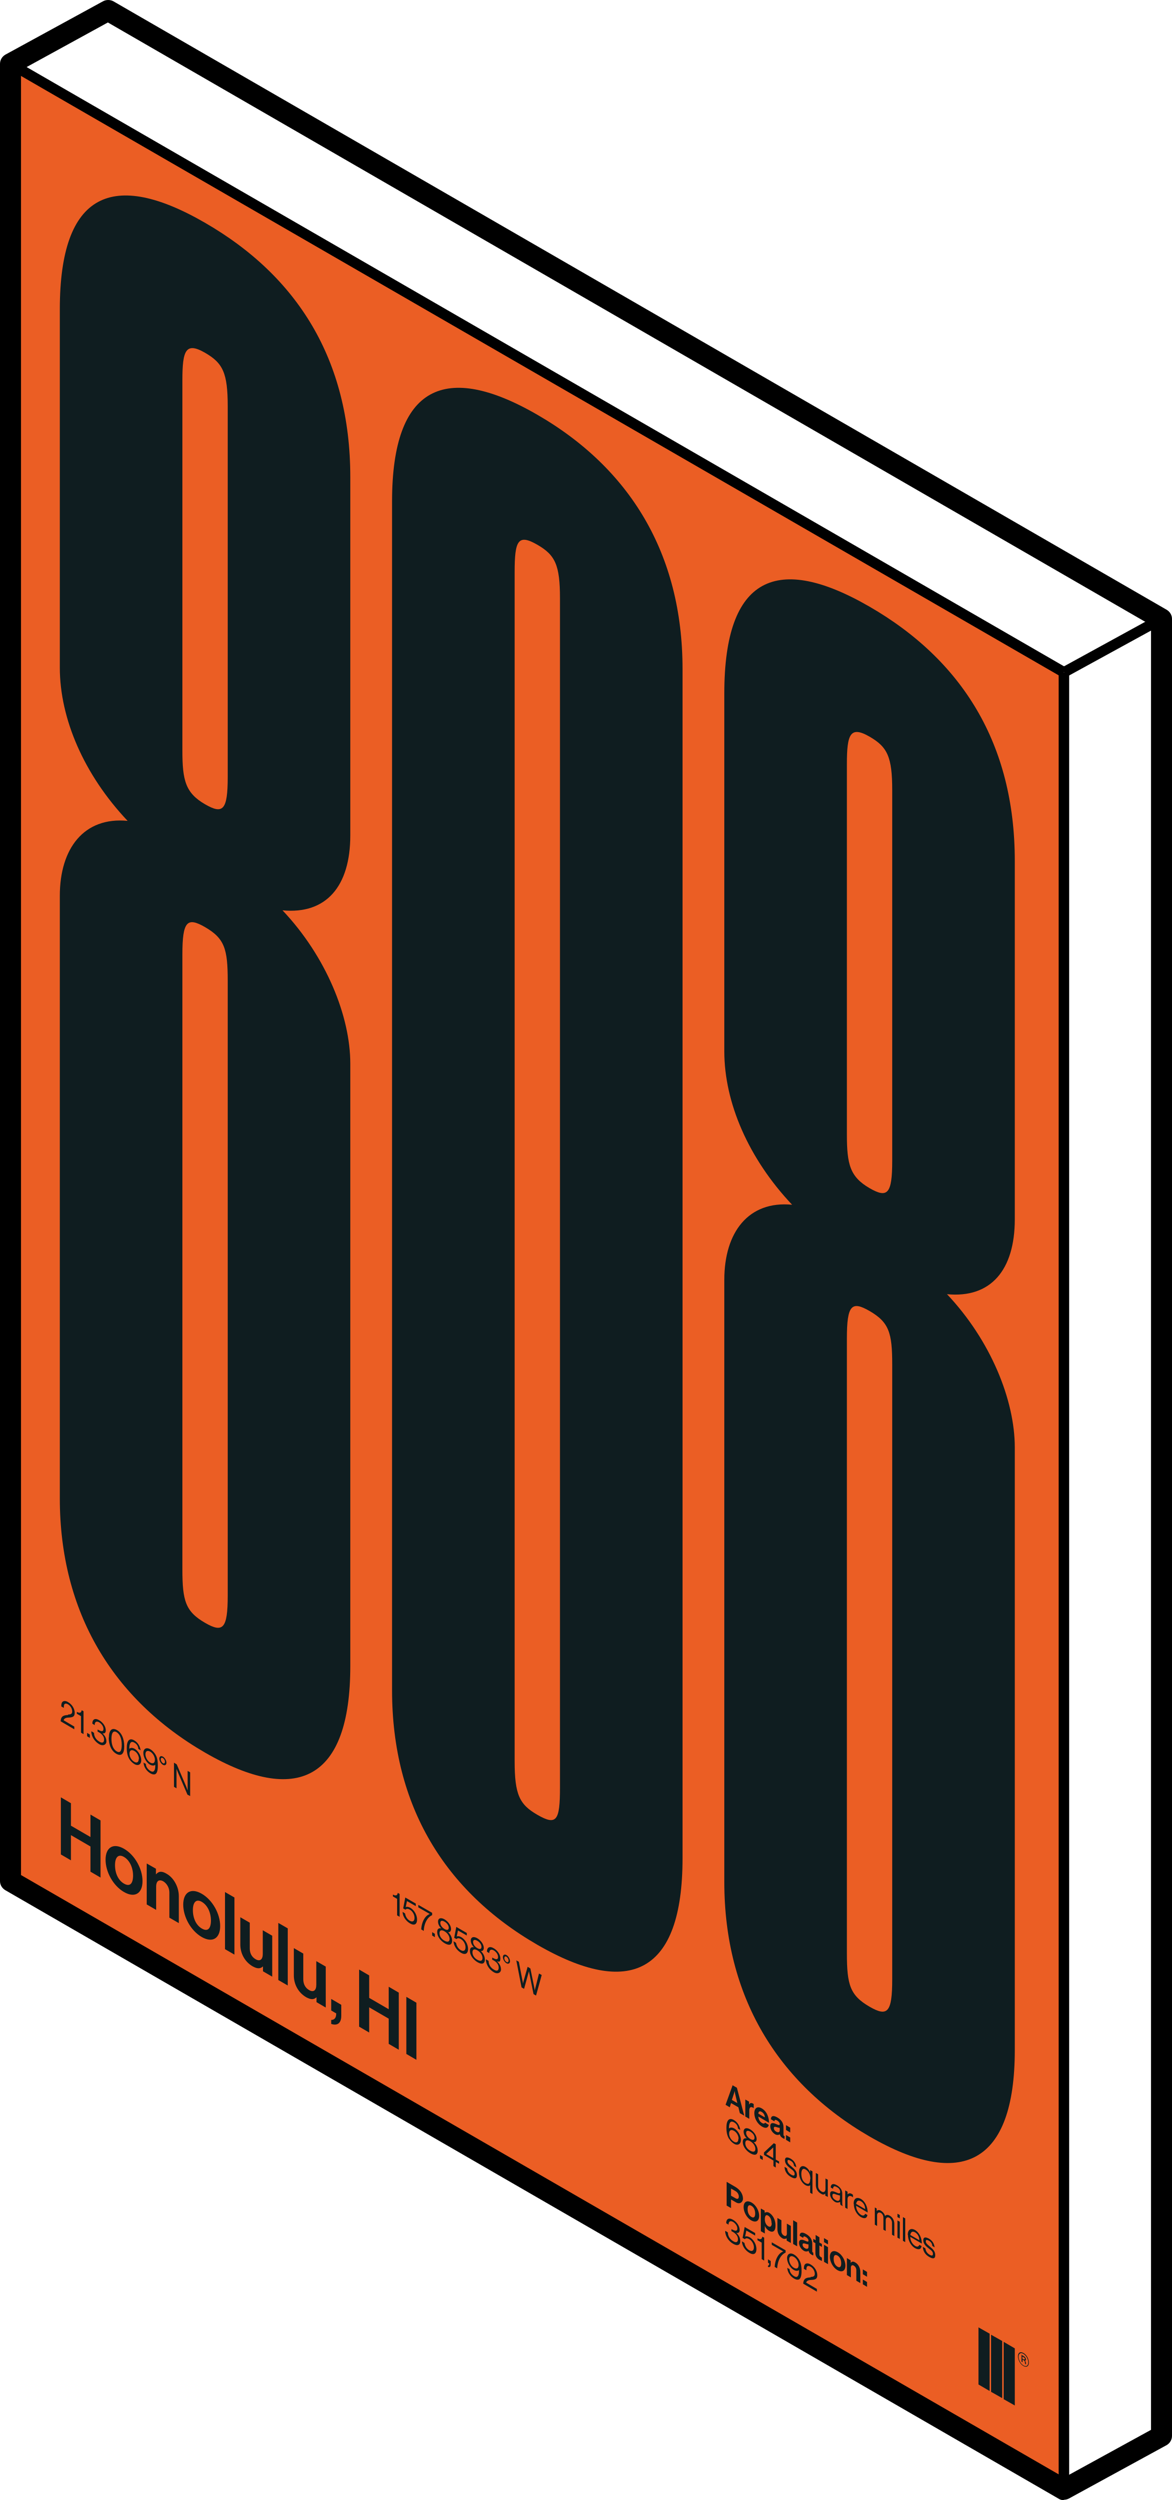 <?xml version="1.0" encoding="UTF-8"?>
<svg id="Layer_2" data-name="Layer 2" xmlns="http://www.w3.org/2000/svg" viewBox="0 0 55.84 119.06">
  <defs>
    <style>
      .cls-1, .cls-2, .cls-3 {
        stroke-width: 0px;
      }

      .cls-2 {
        fill: #0f1d20;
      }

      .cls-3 {
        fill: #eb5e24;
      }
    </style>
  </defs>
  <g id="Layer_1-2" data-name="Layer 1">
    <g>
      <g>
        <polygon class="cls-3" points="50.69 118.55 .5 89.58 .5 3.04 50.69 32.02 50.69 118.55"/>
        <g>
          <path class="cls-2" d="M9.77,10.61c4.38,2.53,6.92,6.5,6.92,12.11v17.06c0,2.43-1.15,3.77-3.23,3.57,2.08,2.2,3.23,5.04,3.23,7.3v28.69c0,5.44-2.54,6.65-6.92,4.12-4.38-2.53-6.92-6.67-6.92-12.11v-28.69c0-2.26,1.15-3.77,3.23-3.57-2.08-2.2-3.23-4.87-3.23-7.3V14.73c0-5.6,2.54-6.65,6.92-4.12ZM9.77,16.8c-.92-.53-1.08-.12-1.08,1.3v17.65c0,1.42.15,2.01,1.08,2.55.85.49,1.08.29,1.08-1.3v-17.65c0-1.59-.23-2.06-1.08-2.55ZM9.77,77.28c.85.49,1.08.29,1.08-1.3v-29.28c0-1.51-.15-2.01-1.08-2.55-.85-.49-1.08-.29-1.08,1.3v29.28c0,1.51.15,2.01,1.08,2.55Z"/>
          <path class="cls-2" d="M25.6,92.61c-4.38-2.53-6.92-6.59-6.92-12.11V23.87c0-5.52,2.54-6.65,6.92-4.12,4.38,2.53,6.92,6.59,6.92,12.11v56.63c0,5.52-2.54,6.65-6.92,4.12ZM25.6,25.94c-.92-.53-1.08-.2-1.08,1.3v56.63c0,1.59.23,2.06,1.08,2.55.92.53,1.08.29,1.08-1.3V28.49c0-1.59-.23-2.06-1.08-2.55Z"/>
          <path class="cls-2" d="M41.43,28.89c4.38,2.53,6.92,6.5,6.92,12.11v17.06c0,2.43-1.15,3.77-3.23,3.57,2.08,2.2,3.23,5.04,3.23,7.3v28.69c0,5.44-2.54,6.65-6.92,4.12-4.38-2.53-6.92-6.67-6.92-12.11v-28.69c0-2.26,1.15-3.77,3.23-3.57-2.08-2.2-3.23-4.87-3.23-7.3v-17.06c0-5.6,2.54-6.65,6.92-4.12ZM41.43,35.08c-.92-.53-1.08-.12-1.08,1.3v17.65c0,1.42.15,2.01,1.08,2.55.85.49,1.08.29,1.08-1.3v-17.65c0-1.59-.23-2.06-1.08-2.55ZM41.43,95.56c.85.49,1.08.29,1.08-1.3v-29.28c0-1.51-.15-2.01-1.08-2.55-.85-.49-1.08-.29-1.08,1.3v29.28c0,1.51.15,2.01,1.08,2.55Z"/>
        </g>
        <g>
          <path class="cls-2" d="M2.9,85.59l.48.28v1.07l.93.54v-1.07s.48.28.48.28v2.72s-.48-.28-.48-.28v-1.2l-.93-.54v1.2s-.48-.28-.48-.28v-2.72Z"/>
          <path class="cls-2" d="M5.03,88.56c0-.58.36-.82.88-.52s.88.96.88,1.54c0,.58-.36.82-.88.52s-.88-.96-.88-1.54ZM6.34,89.32c0-.38-.16-.73-.43-.89s-.43.01-.43.39.15.72.43.88.43,0,.43-.39Z"/>
          <path class="cls-2" d="M7.44,89.25h0c.12-.14.27-.16.5-.02.35.2.58.64.58,1.07v1.28s-.45-.26-.45-.26v-1.2c0-.21-.11-.42-.29-.53-.2-.11-.34-.02-.34.25v1.11s-.45-.26-.45-.26v-1.95s.44.25.44.25v.27Z"/>
          <path class="cls-2" d="M8.73,90.7c0-.58.36-.82.88-.52s.88.96.88,1.54c0,.58-.36.82-.88.52s-.88-.96-.88-1.54ZM10.05,91.46c0-.38-.16-.73-.43-.89s-.43.01-.43.39c0,.38.15.72.43.88s.43,0,.43-.39Z"/>
          <path class="cls-2" d="M10.72,90.1l.45.26v2.72s-.45-.26-.45-.26v-2.72Z"/>
          <path class="cls-2" d="M12.53,93.87v-.23h0c-.12.11-.25.13-.49,0-.38-.22-.59-.62-.59-1.04v-1.3s.45.26.45.26v1.22c0,.23.09.41.28.52.21.12.34.01.34-.25v-1.13s.45.26.45.26v1.95s-.43-.25-.43-.25Z"/>
          <path class="cls-2" d="M13.26,91.57l.45.26v2.72s-.45-.26-.45-.26v-2.72Z"/>
          <path class="cls-2" d="M15.08,95.34v-.23h0c-.12.11-.25.13-.49,0-.38-.22-.59-.62-.59-1.04v-1.3s.45.26.45.26v1.22c0,.23.09.41.28.52.21.12.34.01.34-.25v-1.13s.45.26.45.26v1.95s-.43-.25-.43-.25Z"/>
          <path class="cls-2" d="M15.78,96.19c.13,0,.24-.07.24-.31l-.24-.14v-.55s.48.28.48.28v.52c0,.39-.22.48-.48.39v-.19Z"/>
          <path class="cls-2" d="M17.11,93.79l.48.28v1.07l.93.54v-1.07s.48.28.48.28v2.72s-.48-.28-.48-.28v-1.2l-.93-.54v1.2s-.48-.28-.48-.28v-2.72Z"/>
          <path class="cls-2" d="M19.36,95.09l.48.28v2.72s-.48-.28-.48-.28v-2.72Z"/>
        </g>
        <g>
          <path class="cls-2" d="M3.24,81.65c.12-.01.2-.02.2-.15s-.08-.27-.2-.34c-.07-.04-.12-.04-.15-.02-.04.02-.05.08-.05.19l-.12-.07c0-.14.03-.21.09-.24.06-.03.15-.02.24.04.19.11.31.32.31.51s-.12.21-.27.22c-.1,0-.23.02-.26.13l.51.3v.13s-.65-.38-.65-.38c.01-.28.19-.29.35-.3Z"/>
          <path class="cls-2" d="M3.87,81.73l-.21-.12v-.09c.12.06.21.07.23-.08l.09.05v1.09s-.12-.07-.12-.07v-.79Z"/>
          <path class="cls-2" d="M4.15,82.52l.13.08v.16l-.13-.08v-.16Z"/>
          <path class="cls-2" d="M4.37,82.45l.11.07c0,.18.1.33.26.42.13.08.22.05.22-.1,0-.14-.09-.26-.25-.35l-.06-.03v-.1l.06.03c.15.08.22.06.22-.06,0-.12-.09-.24-.2-.31-.14-.08-.22-.02-.22.13l-.11-.07c0-.21.13-.28.33-.16.17.1.31.29.31.48,0,.12-.06.16-.16.14h0c.13.12.19.25.19.39s-.15.24-.34.13c-.21-.12-.37-.35-.38-.6Z"/>
          <path class="cls-2" d="M5.19,82.74c0-.35.14-.48.37-.36s.36.42.36.78c0,.35-.13.49-.37.36s-.37-.43-.37-.78ZM5.8,83.09c0-.28-.08-.5-.24-.6s-.25.03-.25.31c0,.28.08.5.25.6s.24-.03.24-.31Z"/>
          <path class="cls-2" d="M6.17,83.78c-.1-.16-.13-.33-.13-.55,0-.34.13-.49.36-.35.19.11.28.31.3.47l-.11-.07c0-.11-.07-.23-.18-.29-.18-.11-.25.03-.25.29h0c.06-.06.15-.06.26,0,.17.1.31.34.31.54,0,.2-.14.29-.32.19-.1-.06-.18-.14-.24-.23ZM6.62,83.76c0-.15-.09-.31-.22-.38-.13-.08-.23-.03-.23.13s.1.32.23.39c.12.07.21.02.21-.14Z"/>
          <path class="cls-2" d="M6.83,83.93l.12.07c0,.12.08.25.21.33.07.04.12.05.16.02.06-.04.08-.15.08-.31h0c-.06.05-.15.05-.26-.01-.17-.1-.31-.35-.31-.55,0-.2.14-.29.33-.18.09.05.16.13.22.21.11.16.14.33.14.58,0,.22-.04.36-.13.4-.06.02-.13.01-.22-.04-.19-.11-.32-.31-.33-.51ZM7.38,83.8c0-.15-.1-.32-.23-.39s-.22-.02-.22.13c0,.15.1.32.22.39.14.08.23.03.23-.13Z"/>
          <path class="cls-2" d="M7.59,83.75c0-.11.08-.15.17-.1s.17.19.17.29c0,.11-.08.15-.17.1s-.17-.19-.17-.29ZM7.86,83.9c0-.07-.04-.14-.1-.18s-.1,0-.1.06.04.14.1.18.1,0,.1-.07Z"/>
          <path class="cls-2" d="M8.29,83.94l.13.08.45,1.05c.03.08.07.19.07.19h0s0-.93,0-.93l.12.07v1.13s-.13-.07-.13-.07l-.45-1.05c-.03-.07-.07-.18-.07-.18h0s0,.93,0,.93l-.12-.07v-1.13Z"/>
        </g>
        <g>
          <path class="cls-2" d="M18.93,90.43l-.21-.12v-.09c.12.06.21.07.23-.08l.09.05v1.09s-.12-.07-.12-.07v-.79Z"/>
          <path class="cls-2" d="M19.19,91.05l.11.07c.02.14.1.28.23.35s.22.02.22-.14c0-.16-.1-.32-.22-.39-.1-.06-.17-.05-.21,0l-.11-.06.1-.52.5.29v.12l-.42-.24-.06.29h0c.05-.03.13-.02.22.03.17.1.32.32.32.56s-.14.3-.34.18-.34-.33-.35-.54Z"/>
          <path class="cls-2" d="M20.47,91.14h0s-.54-.31-.54-.31v-.12s.66.38.66.38v.11c-.19.08-.38.33-.4.75l-.12-.07c.02-.37.19-.66.4-.73Z"/>
          <path class="cls-2" d="M20.59,92.01l.13.08v.16s-.13-.08-.13-.08v-.16Z"/>
          <path class="cls-2" d="M20.83,92c0-.16.09-.19.19-.17h0c-.09-.09-.15-.21-.15-.32,0-.17.14-.21.31-.11s.31.29.31.46c0,.11-.06.16-.14.15h0c.11.1.19.25.19.4,0,.25-.18.23-.35.13s-.36-.3-.36-.54ZM21.42,92.34c0-.14-.09-.28-.24-.37s-.24-.05-.24.09.09.28.24.36.24.05.24-.09ZM21.38,91.8c0-.11-.08-.22-.2-.29s-.2-.05-.2.06.08.22.2.29.2.05.2-.06Z"/>
          <path class="cls-2" d="M21.62,92.45l.11.07c.02.14.1.28.23.35s.22.02.22-.14-.1-.32-.22-.39c-.1-.06-.17-.05-.21,0l-.11-.06.1-.52.5.29v.12l-.42-.24-.06.29h0c.05-.03.13-.02.22.03.17.1.32.32.32.56,0,.23-.14.3-.34.18s-.34-.33-.35-.54Z"/>
          <path class="cls-2" d="M22.39,92.9c0-.16.09-.19.19-.17h0c-.09-.09-.15-.21-.15-.32,0-.17.14-.21.31-.11s.31.29.31.46c0,.11-.06.16-.14.15h0c.11.1.19.25.19.4,0,.25-.18.23-.35.13s-.36-.3-.36-.54ZM22.99,93.25c0-.14-.09-.28-.24-.37s-.24-.05-.24.09.09.28.24.36.24.05.24-.09ZM22.94,92.71c0-.11-.08-.22-.2-.29s-.2-.05-.2.06.08.22.2.29.2.05.2-.06Z"/>
          <path class="cls-2" d="M23.17,93.31l.11.07c0,.18.1.33.26.42.13.08.22.05.22-.1s-.09-.26-.25-.35l-.06-.03v-.1s.06.03.06.03c.15.08.22.06.22-.06,0-.12-.09-.24-.2-.31-.14-.08-.22-.02-.22.13l-.11-.07c0-.21.13-.28.33-.16.17.1.31.29.31.48s-.06.16-.16.14h0c.13.12.19.25.19.39s-.15.24-.34.13c-.21-.12-.37-.35-.38-.6Z"/>
          <path class="cls-2" d="M23.96,93.2c0-.11.08-.15.17-.1s.17.19.17.29c0,.11-.08.15-.17.1s-.17-.19-.17-.29ZM24.23,93.36c0-.07-.04-.14-.1-.18s-.1,0-.1.07.04.14.1.18.1,0,.1-.07Z"/>
          <path class="cls-2" d="M24.59,93.35l.13.07.16.83c.02.09.04.21.04.21h0s.02-.11.04-.17l.18-.63.13.08.17.83c.02.09.04.22.04.22h0s.02-.11.04-.17l.16-.64.13.07-.27.98-.12-.07-.18-.9c-.02-.08-.04-.19-.04-.19h0s-.02.09-.04.15l-.19.69-.12-.07-.25-1.28Z"/>
        </g>
        <g>
          <path class="cls-2" d="M34.62,103.9l.43.25c.11.07.2.15.26.25.06.1.09.2.09.31s-.12.29-.33.17l-.24-.14v.41s-.21-.12-.21-.12v-1.13ZM34.83,104.56l.21.12c.1.06.16.03.16-.08,0-.11-.06-.2-.16-.26l-.21-.12v.34Z"/>
          <path class="cls-2" d="M35.43,105.1c0-.24.15-.34.37-.22s.37.4.37.64c0,.24-.15.34-.37.22s-.37-.4-.37-.64ZM35.98,105.41c0-.16-.06-.3-.18-.37s-.18,0-.18.16c0,.16.06.3.18.37s.18,0,.18-.16Z"/>
          <path class="cls-2" d="M36.25,105.17l.18.1v.1h0s.11-.06.21,0c.19.11.31.35.31.61s-.12.36-.31.25c-.1-.06-.16-.14-.2-.23h0s0,.36,0,.36l-.19-.11v-1.08ZM36.76,105.87c0-.15-.05-.29-.16-.36s-.16.02-.16.17.06.28.17.34c.09.05.16,0,.16-.15Z"/>
          <path class="cls-2" d="M37.48,106.69v-.1h0s-.1.06-.2,0c-.16-.09-.24-.26-.24-.43v-.54s.19.11.19.11v.51c0,.1.04.17.12.22.09.05.14,0,.14-.1v-.47s.19.11.19.11v.81s-.18-.1-.18-.1Z"/>
          <path class="cls-2" d="M37.79,105.73l.19.11v1.13s-.19-.11-.19-.11v-1.13Z"/>
          <path class="cls-2" d="M38.52,107.19s-.09.06-.21,0c-.14-.08-.24-.23-.24-.39s.13-.17.28-.1c.12.05.17.07.17,0,0-.06-.04-.12-.12-.17-.09-.05-.13-.04-.13.04l-.17-.1c0-.14.09-.21.3-.09s.3.28.3.47v.33c0,.05,0,.08.05.09h0v.13s-.04,0-.08-.03c-.09-.05-.13-.11-.15-.2ZM38.52,107v-.12s-.08-.01-.13-.03c-.1-.03-.15-.03-.15.04s.04.13.11.17c.11.06.17.02.17-.06Z"/>
          <path class="cls-2" d="M38.76,106.62l.1.06v-.25s.18.11.18.11v.25s.12.07.12.07v.14l-.12-.07v.43c0,.06.03.1.07.12.02.01.05.03.05.03v.16s-.04-.02-.12-.06c-.09-.05-.19-.15-.19-.31v-.48l-.1-.06v-.14Z"/>
          <path class="cls-2" d="M39.26,106.58l.19.11v.19s-.19-.11-.19-.11v-.19ZM39.26,106.9l.19.11v.81s-.19-.11-.19-.11v-.81Z"/>
          <path class="cls-2" d="M39.54,107.47c0-.24.15-.34.37-.22s.37.4.37.64-.15.34-.37.22-.37-.4-.37-.64ZM40.08,107.78c0-.16-.06-.3-.18-.37s-.18,0-.18.16.06.3.18.37.18,0,.18-.16Z"/>
          <path class="cls-2" d="M40.54,107.75h0c.05-.06.11-.07.21-.01.15.08.24.27.24.45v.53s-.19-.11-.19-.11v-.5c0-.09-.04-.17-.12-.22-.08-.05-.14,0-.14.1v.46s-.19-.11-.19-.11v-.81s.18.11.18.11v.11Z"/>
          <path class="cls-2" d="M41.11,108.07l.2.12v.23l-.2-.12v-.23ZM41.11,108.55l.2.12v.23s-.2-.12-.2-.12v-.23Z"/>
          <path class="cls-2" d="M34.57,106.24l.11.07c0,.18.1.33.26.42.13.08.22.05.22-.1,0-.14-.09-.26-.25-.35l-.06-.03v-.1l.06.03c.15.08.22.06.22-.06s-.09-.24-.2-.31c-.14-.08-.22-.02-.22.13l-.11-.07c0-.21.13-.28.33-.16.17.1.31.29.31.48,0,.12-.06.16-.16.14h0c.13.12.19.25.19.39,0,.21-.15.24-.34.13-.21-.12-.37-.35-.38-.6Z"/>
          <path class="cls-2" d="M35.36,106.74l.11.07c.02.14.1.28.23.35s.22.02.22-.14c0-.16-.1-.32-.22-.39-.1-.06-.17-.05-.21,0l-.11-.06.1-.52.5.29v.12l-.42-.24-.06.29h0c.05-.03.12-.02.22.03.17.1.32.32.32.56s-.14.3-.34.18-.34-.33-.35-.54Z"/>
          <path class="cls-2" d="M36.3,106.8l-.21-.12v-.09c.12.06.21.07.23-.08l.09.05v1.09s-.12-.07-.12-.07v-.79Z"/>
          <path class="cls-2" d="M36.59,107.89s.06,0,.06-.1l-.06-.04v-.16s.13.08.13.08v.16c0,.12-.05.15-.13.12v-.07Z"/>
          <path class="cls-2" d="M37.31,107.21h0s-.54-.31-.54-.31v-.12l.66.38v.11c-.19.08-.38.33-.4.75l-.12-.07c.02-.37.19-.66.4-.73Z"/>
          <path class="cls-2" d="M37.5,107.99l.12.07c0,.12.08.25.21.33.07.04.12.05.16.02.06-.04.08-.15.08-.31h0c-.06.05-.15.05-.26-.01-.17-.1-.31-.35-.31-.55,0-.2.14-.29.33-.18.09.05.16.13.22.21.11.16.14.33.14.58,0,.22-.04.36-.13.4-.06.02-.13.01-.22-.04-.19-.11-.32-.31-.33-.51ZM38.05,107.86c0-.15-.1-.32-.23-.39s-.22-.02-.22.13c0,.15.1.32.22.39.14.08.23.03.23-.13Z"/>
          <path class="cls-2" d="M38.62,108.43c.12-.01.2-.02.2-.15s-.08-.27-.2-.34c-.07-.04-.12-.04-.15-.02-.04.02-.05.08-.05.19l-.12-.07c0-.14.03-.21.09-.24.06-.03.15-.02.24.04.19.11.31.32.31.51s-.12.21-.27.22c-.1,0-.23.02-.26.13l.51.3v.13s-.65-.38-.65-.38c.01-.28.19-.29.35-.3Z"/>
        </g>
        <g>
          <g>
            <polygon class="cls-2" points="47.15 111.13 46.62 110.83 46.62 113.55 47.15 113.86 47.15 111.13"/>
            <polygon class="cls-2" points="47.75 111.48 47.22 111.18 47.22 113.9 47.75 114.2 47.75 111.48"/>
            <polygon class="cls-2" points="48.35 111.83 47.82 111.52 47.82 114.25 48.35 114.55 48.35 111.83"/>
          </g>
          <path class="cls-2" d="M48.5,112.21c0-.18.11-.24.26-.16s.26.28.26.46c0,.18-.12.24-.26.16s-.26-.28-.26-.46ZM48.99,112.5c0-.16-.1-.33-.23-.41s-.23-.01-.23.14.1.33.23.41.23.02.23-.14ZM48.65,112.13l.14.08c.05.03.09.09.09.15,0,.04-.02.06-.05.05h0s.04.06.05.1c0,.05,0,.08.01.09h0s-.05-.03-.05-.03c0,0,0-.04-.01-.08,0-.04-.02-.07-.05-.09l-.06-.04v.13s-.05-.03-.05-.03v-.34ZM48.71,112.32l.07.04s.05,0,.05-.02c0-.03-.01-.06-.05-.08l-.07-.04v.1Z"/>
        </g>
        <path class="cls-2" d="M34.9,99.3l.21.12.35,1.33-.21-.12-.07-.28-.35-.2-.06.2-.2-.12.34-.94ZM34.87,100l.26.15-.09-.38c-.02-.07-.04-.2-.04-.2h0s-.02.1-.04.15l-.09.28Z"/>
        <path class="cls-2" d="M35.7,100.21h0c.04-.07.09-.08.17-.04.02.01.03.02.04.03v.19h0c-.12-.09-.21-.06-.21.11v.4s-.19-.11-.19-.11v-.81s.18.1.18.1v.13Z"/>
        <path class="cls-2" d="M35.94,100.63c0-.24.14-.35.35-.23.23.13.35.4.35.69l-.51-.3c.01.13.07.25.18.31.07.04.12.03.14-.02l.18.11c-.03.13-.14.19-.32.08-.23-.13-.37-.4-.37-.64ZM36.13,100.65l.31.18c0-.11-.06-.21-.15-.26-.1-.06-.15-.02-.16.08Z"/>
        <path class="cls-2" d="M37.15,101.64s-.09.06-.21,0c-.14-.08-.24-.23-.24-.39,0-.18.13-.17.28-.1.12.05.17.07.17,0,0-.06-.04-.12-.12-.17-.09-.05-.13-.04-.13.04l-.17-.1c0-.14.09-.21.3-.09s.3.28.3.47v.33c0,.05,0,.08.05.09h0v.13s-.04,0-.08-.03c-.09-.05-.13-.11-.15-.2ZM37.15,101.45v-.12s-.08-.01-.13-.03c-.1-.03-.15-.03-.15.04,0,.07.04.13.11.17.11.06.17.02.17-.06Z"/>
        <path class="cls-2" d="M37.45,101.2l.2.12v.23s-.2-.12-.2-.12v-.23ZM37.45,101.67l.2.12v.23s-.2-.12-.2-.12v-.23Z"/>
        <path class="cls-2" d="M34.74,101.86c-.1-.16-.13-.33-.13-.55,0-.34.13-.49.36-.35.19.11.28.31.3.47l-.11-.07c0-.11-.07-.23-.18-.29-.18-.11-.25.03-.25.29h0c.06-.06.15-.06.26,0,.17.1.31.34.31.54,0,.2-.14.29-.32.19-.1-.06-.18-.14-.23-.23ZM35.19,101.85c0-.15-.09-.31-.22-.38-.13-.08-.23-.03-.23.13s.1.32.23.39c.12.07.21.02.21-.14Z"/>
        <path class="cls-2" d="M35.39,102c0-.16.09-.19.19-.17h0c-.09-.09-.15-.21-.15-.32,0-.17.14-.21.31-.11s.31.29.31.46c0,.11-.06.16-.14.15h0c.11.1.19.25.19.4,0,.25-.18.23-.35.13s-.36-.3-.36-.54ZM35.99,102.34c0-.14-.09-.28-.24-.37s-.24-.05-.24.09.09.28.24.36.24.05.24-.09ZM35.95,101.8c0-.11-.08-.22-.2-.29s-.2-.05-.2.06c0,.11.08.22.2.29s.2.05.2-.06Z"/>
        <path class="cls-2" d="M36.21,102.62l.13.08v.16s-.13-.08-.13-.08v-.16Z"/>
        <path class="cls-2" d="M36.84,102.88l-.44-.26v-.12s.47-.44.47-.44l.09.05v.73l.16.09v.11l-.16-.09v.27s-.11-.07-.11-.07v-.27ZM36.51,102.58l.33.19v-.51h0s-.33.31-.33.31h0Z"/>
        <path class="cls-2" d="M37.39,103.19l.11.07c.02.15.1.24.2.3.12.07.16.04.16-.04s-.05-.15-.19-.25c-.14-.11-.27-.22-.27-.4,0-.14.09-.17.26-.08.18.1.26.25.28.42l-.11-.07c-.01-.11-.06-.19-.17-.25s-.14-.03-.14.03c0,.09.07.15.19.25.14.12.26.22.26.41s-.12.18-.28.09c-.2-.11-.3-.28-.31-.47Z"/>
        <path class="cls-2" d="M38.6,104.06h0c-.05.05-.12.05-.22,0-.19-.11-.31-.35-.31-.61s.13-.36.31-.26c.1.06.17.15.22.26h0s0-.11,0-.11l.11.06v1.08s-.11-.06-.11-.06v-.36ZM38.61,103.76c0-.19-.07-.36-.23-.45-.13-.08-.2.02-.2.21,0,.19.06.36.2.44.16.09.22,0,.22-.19Z"/>
        <path class="cls-2" d="M39.32,104.57v-.11h0c-.05.05-.11.07-.21,0-.15-.08-.24-.24-.24-.41v-.57s.11.06.11.06v.56c0,.11.06.2.16.26.11.07.19,0,.19-.12v-.5s.11.06.11.06v.82s-.11-.06-.11-.06Z"/>
        <path class="cls-2" d="M40.02,104.86h0s-.11.06-.23,0c-.13-.08-.24-.22-.24-.37,0-.19.13-.16.31-.08.11.05.17.06.17-.03s-.05-.18-.16-.23c-.12-.07-.17-.04-.18.08l-.11-.06c0-.15.1-.22.29-.11.15.09.26.21.26.41v.46c0,.06.01.11.03.13h0s-.11-.06-.11-.06c-.01-.02-.02-.05-.02-.13ZM40.02,104.68v-.13s-.1-.02-.16-.04c-.12-.05-.2-.07-.2.04,0,.11.08.18.15.22.15.09.21,0,.21-.1Z"/>
        <path class="cls-2" d="M40.38,104.5h0c.04-.05.12-.08.21-.02.02.01.03.02.05.04v.12s0,0,0,0c-.02-.02-.03-.02-.05-.04-.11-.06-.21-.02-.21.13v.46l-.11-.06v-.82s.11.06.11.06v.14Z"/>
        <path class="cls-2" d="M40.67,104.95c0-.24.13-.35.34-.24.21.12.33.38.33.65l-.55-.32c0,.17.09.34.23.43.1.06.17.04.2-.05l.11.06c-.03.16-.14.19-.31.1-.22-.13-.34-.39-.34-.63ZM40.79,104.95l.43.25c0-.17-.08-.31-.21-.38s-.2,0-.22.14Z"/>
        <path class="cls-2" d="M41.66,105.11l.11.06v.12h0c.04-.05.12-.07.21-.01s.16.14.19.25h0c.05-.07.13-.07.22-.02.13.07.22.22.22.39v.58s-.11-.06-.11-.06v-.57c0-.1-.06-.2-.13-.24-.09-.05-.17,0-.17.12v.51l-.11-.06v-.57c0-.1-.05-.19-.12-.23-.09-.05-.18-.01-.18.11v.51s-.11-.06-.11-.06v-.82Z"/>
        <path class="cls-2" d="M42.76,105.42l.11.06v.16s-.11-.06-.11-.06v-.16ZM42.76,105.74l.11.06v.82s-.11-.06-.11-.06v-.82Z"/>
        <path class="cls-2" d="M43.02,105.58l.11.06v1.13s-.11-.06-.11-.06v-1.13Z"/>
        <path class="cls-2" d="M43.25,106.43c0-.24.13-.35.34-.24.21.12.33.38.33.65l-.55-.32c0,.17.09.34.23.43.1.06.17.04.2-.05l.11.06c-.03.16-.14.19-.31.1-.22-.13-.34-.39-.34-.63ZM43.37,106.43l.43.25c0-.17-.08-.31-.21-.38s-.2,0-.22.14Z"/>
        <path class="cls-2" d="M43.98,107l.11.07c.02.15.1.24.2.3.12.07.16.04.16-.04,0-.09-.05-.15-.19-.25-.14-.11-.27-.22-.27-.4,0-.14.09-.17.26-.08.18.1.26.25.28.42l-.11-.07c-.01-.11-.06-.19-.17-.25s-.14-.03-.14.03c0,.09.07.15.19.25.14.12.26.22.26.41s-.12.18-.28.09c-.2-.11-.3-.28-.31-.47Z"/>
      </g>
      <g>
        <path class="cls-1" d="M50.69,119.06c-.09,0-.17-.02-.25-.07L.25,90.01c-.15-.09-.25-.25-.25-.43V3.04c0-.18.1-.35.26-.44L4.91.06c.15-.08.34-.08.49,0l50.19,28.98c.15.09.25.25.25.43v86.53c0,.18-.1.35-.26.44l-4.65,2.54c-.08.04-.16.06-.24.06ZM1,89.29l49.7,28.69,4.14-2.27V29.77L5.14,1.07,1,3.34v85.95Z"/>
        <rect class="cls-1" x="50.37" y="30.5" width="5.29" height=".5" transform="translate(-8.25 29.25) rotate(-28.72)"/>
        <rect class="cls-1" x="25.35" y="-11.45" width=".5" height="57.96" transform="translate(-2.39 30.93) rotate(-60)"/>
        <rect class="cls-1" x="50.44" y="32.02" width=".5" height="86.53"/>
      </g>
    </g>
  </g>
</svg>